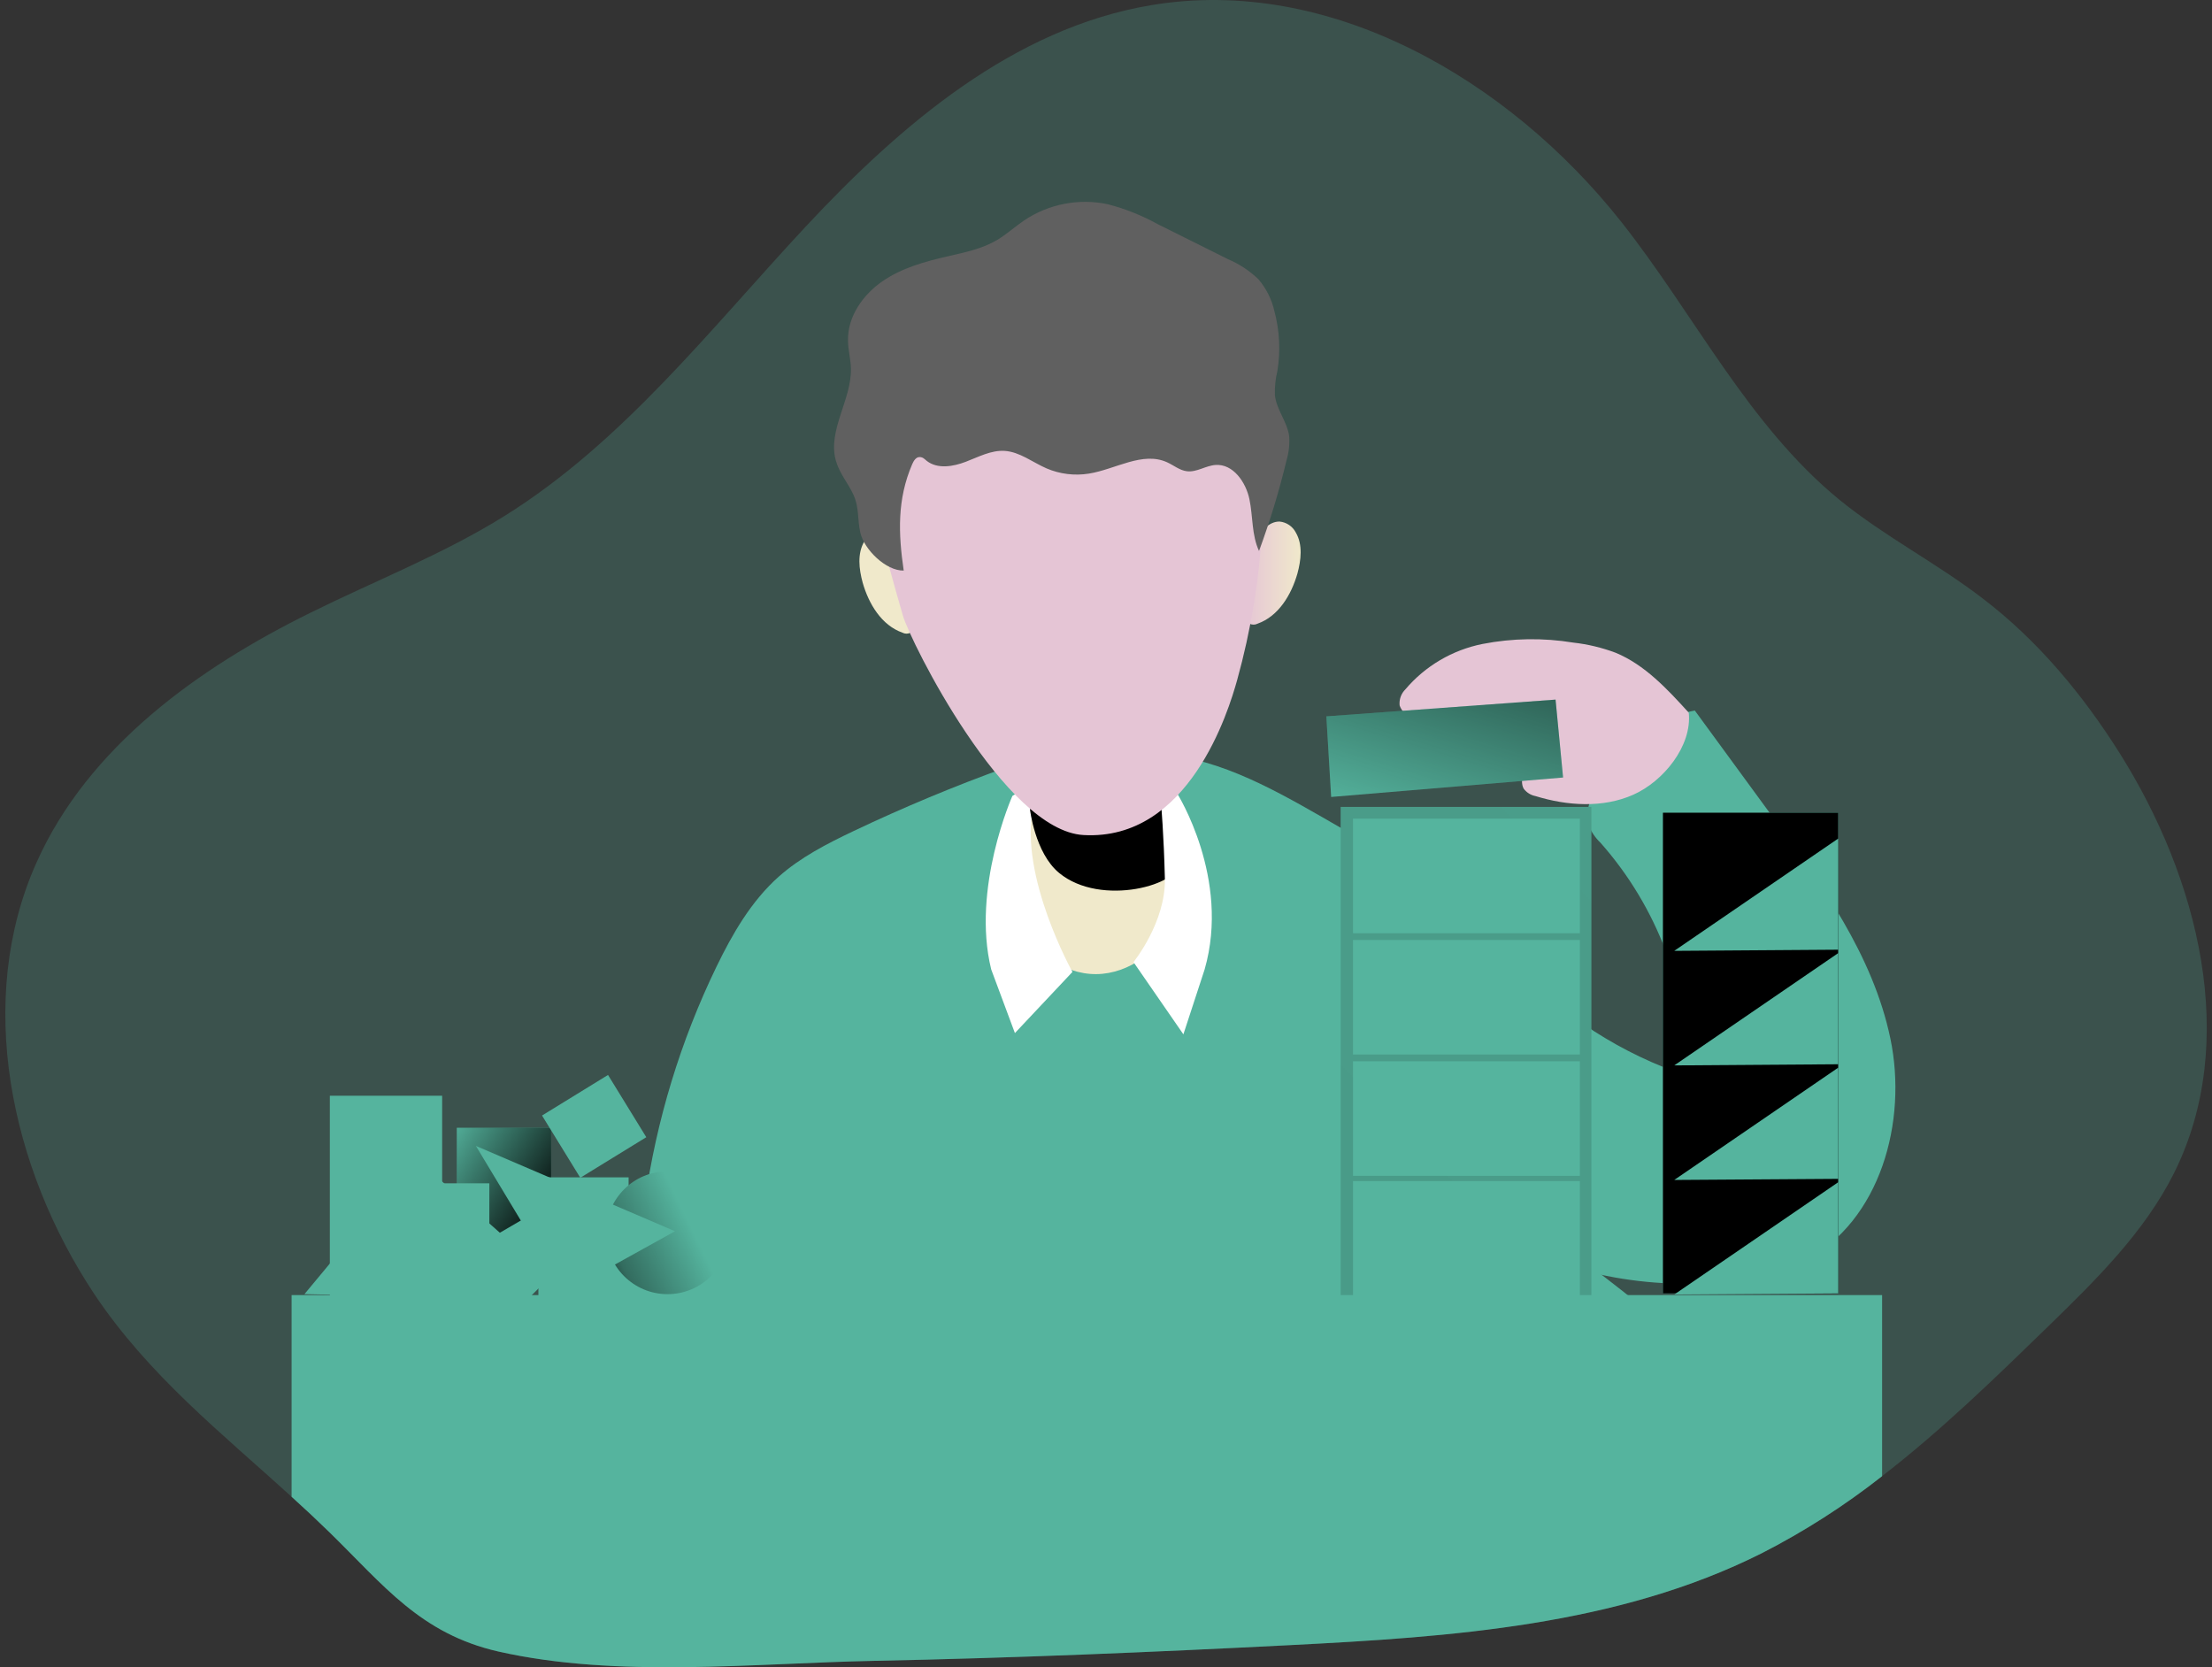 <svg width="406" height="306" viewBox="0 0 406 306" fill="none" xmlns="http://www.w3.org/2000/svg">
<rect x="0" y="0" width="406" height="306" fill="#333333" stroke="none"/>
<g clip-path="url(#clip0)">
<path opacity="0.24" d="M399.011 215.351C393.558 226.219 384.687 234.917 375.969 243.414C366.157 252.957 356.23 262.615 345.43 270.939C338.544 276.355 331.149 281.091 323.348 285.08C296.879 298.377 266.33 300.441 236.722 301.949C211.338 303.245 185.916 304.32 160.493 304.829C138.297 305.27 113.316 308.055 91.494 303.129C77.189 299.875 70.469 291.004 60.465 281.23C58.18 279.003 55.866 276.833 53.523 274.721C40.639 262.989 27.266 252.429 17.291 237.49C1.93 214.324 -4.675 183.64 6.73 158.247C16.187 137.125 36.309 122.638 57.076 112.413C68.923 106.557 81.375 101.699 92.617 94.691C114.343 81.135 130.338 60.417 147.821 41.657C165.303 22.897 186.041 5.175 211.281 0.95C244.028 -4.56 276.881 14.593 297.504 40.63C311.002 57.68 320.814 77.976 337.624 91.734C345.881 98.454 355.491 103.36 363.949 109.869C374.03 117.55 382.286 127.496 389.055 138.239C403.523 161.223 411.136 191.1 399.011 215.351Z" fill="#55B49E"/>
<path d="M309.869 197.532C309.952 181.756 304.22 166.503 293.769 154.685C292.806 153.767 292.05 152.654 291.551 151.421C291.198 149.886 291.343 148.279 291.964 146.832C293.453 142.673 295.997 138.973 299.346 136.094C302.695 133.214 306.735 131.254 311.069 130.405L325.077 149.549C334.303 162.183 343.769 175.297 346.966 190.601C350.163 205.904 345.103 224.078 331.288 231.384C326.017 234.178 319.969 235.167 314.007 235.503C298.339 236.367 282.018 232.623 269.71 222.907C267.338 220.987 265.073 218.846 263.882 216.062C262.692 213.277 262.692 209.869 263.085 206.739C263.988 199.539 269.22 180.098 278.734 180.376C283.477 180.511 288.796 186.828 292.578 189.266C297.974 192.733 303.783 195.51 309.869 197.532Z" fill="#55B49E"/>
<path d="M101.162 206.989H83.842V234.197H101.162V206.989Z" fill="#55B49E"/>
<path d="M101.162 206.989H83.842V234.197H101.162V206.989Z" fill="url(#paint0_linear)"/>
<path d="M111.599 197.297L99.486 204.743L106.51 216.169L118.623 208.723L111.599 197.297Z" fill="#55B49E"/>
<path d="M111.599 197.297L99.486 204.743L106.51 216.169L118.623 208.723L111.599 197.297Z" fill="url(#paint1_linear)"/>
<path d="M115.38 216.09H98.819V240.658H115.38V216.09Z" fill="#55B49E"/>
<path d="M115.38 216.09H98.819V240.658H115.38V216.09Z" fill="url(#paint2_linear)"/>
<path d="M81.154 201.113H60.541V238.22H81.154V201.113Z" fill="#55B49E"/>
<path d="M81.154 201.113H60.541V238.22H81.154V201.113Z" fill="url(#paint3_linear)"/>
<path d="M55.876 237.529L76.488 212.721L91.743 226.257L98.339 222.408L105.76 229.56L96.966 238.354L55.876 237.529Z" fill="#55B49E"/>
<path d="M55.876 237.529L76.488 212.721L91.743 226.257L98.339 222.408L105.76 229.56L96.966 238.354L55.876 237.529Z" fill="url(#paint4_linear)"/>
<path d="M337.394 149.165H305.222V237.394H337.394V149.165Z" fill="#55B49E"/>
<path d="M337.394 149.165H305.222V237.394H337.394V149.165Z" fill="url(#paint5_linear)"/>
<path d="M288.777 229.906C281.307 223.848 278.677 213.671 277.563 204.118C276.449 194.566 276.334 184.62 272.216 175.931C266.503 163.901 254.291 156.586 242.742 150.009C232.805 144.316 222.292 138.489 210.829 138.325C202.515 138.239 192.492 138.037 184.668 140.86C175.144 144.297 165.802 148.192 156.643 152.544C151.786 154.858 146.928 157.344 142.905 160.925C137.884 165.409 134.437 171.38 131.5 177.438C124.901 191.07 120.464 205.645 118.347 220.641C116.849 231.269 106.461 241.628 102.775 251.709C101.642 254.8 100.595 258.141 101.421 261.309C102.698 266.263 107.911 268.99 112.682 270.843C139.257 281.125 168.289 282.661 196.755 284.082C224.193 285.455 251.67 286.818 279.109 285.704C286.895 285.388 294.854 284.831 301.997 281.71C309.139 278.59 315.437 272.427 316.57 264.717C318.673 250.729 299.721 238.796 288.777 229.906Z" fill="#55B49E"/>
<path d="M196.323 182.546C196.583 182.341 196.879 182.188 197.196 182.095C197.64 182.045 198.089 182.108 198.502 182.277C200.651 182.912 202.887 183.198 205.126 183.122C205.899 183.038 206.681 183.08 207.44 183.247C208.612 183.709 209.616 184.516 210.32 185.56L214.679 190.879C215.255 191.58 216.081 192.348 216.916 192.002C217.361 191.769 217.703 191.379 217.876 190.908C219.693 187.132 220.342 182.9 219.739 178.754C219.652 177.648 219.249 176.592 218.577 175.71C217.675 174.82 216.464 174.315 215.198 174.299C211.857 174.088 208.717 175.758 205.52 176.785C202.44 177.765 199.201 178.15 195.977 177.918C195.282 177.812 194.573 177.851 193.894 178.034C193.323 178.276 192.813 178.64 192.396 179.099C191.081 180.386 186.636 184.389 188.22 186.29C189.958 188.421 194.815 183.592 196.323 182.546Z" fill="url(#paint6_linear)"/>
<path d="M117.905 222.369C119.355 220.564 119.969 211.242 122.139 210.455C124.309 209.668 137.173 207.479 139.554 207.939C160.561 211.962 179.81 227.621 201.056 225.096C215.572 223.377 229.512 218.5 243.087 213.076C249.654 210.455 256.931 207.661 263.604 210.032C268.827 211.885 272.465 216.532 275.816 220.948L292.905 243.529C294.009 244.988 295.171 246.63 295.017 248.454C294.719 252.246 289.641 253.206 285.839 253.11C229.042 251.632 172.27 249.5 115.524 246.716C108.871 246.716 116.734 223.828 117.905 222.369Z" fill="url(#paint7_linear)"/>
<path d="M122.523 237.529C128.748 237.529 133.794 232.482 133.794 226.257C133.794 220.033 128.748 214.986 122.523 214.986C116.298 214.986 111.252 220.033 111.252 226.257C111.252 232.482 116.298 237.529 122.523 237.529Z" fill="#55B49E"/>
<path d="M122.523 237.529C128.748 237.529 133.794 232.482 133.794 226.257C133.794 220.033 128.748 214.986 122.523 214.986C116.298 214.986 111.252 220.033 111.252 226.257C111.252 232.482 116.298 237.529 122.523 237.529Z" fill="url(#paint8_linear)"/>
<path d="M292.089 148.099H246.073V237.807H292.089V148.099Z" fill="#55B49E"/>
<path d="M292.089 148.099H246.073V237.807H292.089V148.099Z" fill="url(#paint9_linear)"/>
<path d="M234.879 95.728C235.503 95.79 236.102 96.009 236.62 96.363C237.138 96.716 237.56 97.195 237.845 97.753C239.141 99.981 238.805 102.794 238.133 105.271C237.01 109.188 234.658 113.114 230.818 114.468C230.589 114.587 230.336 114.649 230.078 114.649C229.821 114.649 229.568 114.587 229.339 114.468C229.03 114.127 228.865 113.68 228.878 113.22C228.494 110.753 228.371 108.253 228.514 105.76C228.734 102.794 230.952 95.651 234.879 95.728Z" fill="url(#paint10_linear)"/>
<path d="M161.588 97.379C160.963 97.442 160.365 97.66 159.846 98.014C159.328 98.368 158.907 98.846 158.621 99.405C157.325 101.632 157.661 104.435 158.333 106.922C159.447 110.839 161.799 114.766 165.639 116.119C165.869 116.24 166.124 116.304 166.383 116.304C166.643 116.304 166.898 116.24 167.127 116.119C167.456 115.783 167.639 115.331 167.636 114.862C168.021 112.398 168.143 109.901 168.001 107.412C167.732 104.445 165.514 97.293 161.588 97.379Z" fill="url(#paint11_linear)"/>
<path d="M188.911 155.146C188.345 159.946 186.828 164.842 188.143 169.479C189.814 175.374 196.236 179.32 202.333 178.734C208.429 178.149 213.777 173.483 215.774 167.694C218.654 159.389 215.226 150.355 211.847 142.243C211.63 141.32 211.106 140.499 210.361 139.913C209.616 139.327 208.695 139.011 207.747 139.017L201.651 138.057C197.619 137.394 190.505 136.396 188.748 141.33C187.471 144.902 189.391 151.142 188.911 155.146Z" fill="url(#paint12_linear)"/>
<path d="M185.82 146.083C185.82 146.083 178.264 163.037 181.931 177.928L186.281 189.612L196.841 178.389C196.841 178.389 187.001 160.743 189.631 148.262C190.745 142.838 185.82 146.083 185.82 146.083Z" fill="white"/>
<path d="M189.036 148.473C189.036 148.473 189.938 156.557 194.403 160.224C202.083 166.551 216.916 162.423 216.647 158.026C216.378 153.629 213.229 146.275 213.229 146.275L189.036 148.473Z" fill="url(#paint13_linear)"/>
<path d="M216.062 145.632C216.062 145.632 225.912 161.223 221.102 177.928L217.204 189.842L208.045 176.584C208.045 176.584 213.997 169.249 213.805 161.223C213.613 153.197 213.124 147.705 213.124 147.705C213.124 147.705 214.228 145.632 216.062 145.632Z" fill="white"/>
<path d="M165.706 112.941C167.099 117.809 184.437 152.458 198.867 153.264C218.212 154.368 225.499 130.482 227.074 124.808C232.147 106.552 233.195 87.412 230.146 68.712C229.186 63.009 227.688 56.989 223.425 53.072C219.163 49.155 212.865 48.118 207.047 47.6C197.984 46.812 188.69 46.764 179.973 49.357C149.529 58.496 158.967 89.314 165.706 112.941Z" fill="url(#paint14_linear)"/>
<path d="M167.435 85.186C167.703 84.591 168.097 83.909 168.75 83.89C169.403 83.871 169.71 84.284 170.123 84.61C172.1 86.127 174.923 85.647 177.266 84.754C179.608 83.861 181.912 82.604 184.399 82.757C187.183 82.94 189.516 84.85 192.079 85.964C194.534 87.017 197.238 87.35 199.875 86.924C204.752 86.137 209.725 82.796 214.218 84.85C215.428 85.397 216.513 86.329 217.838 86.492C219.633 86.722 221.304 85.455 223.118 85.34C226.334 85.119 228.677 88.489 229.33 91.647C229.982 94.806 229.723 98.205 231.087 101.123C233.095 95.684 234.782 90.132 236.136 84.495C236.566 83.045 236.729 81.529 236.617 80.021C236.252 77.4 234.312 75.221 234.005 72.581C233.945 71.072 234.097 69.563 234.456 68.097C235.052 64.449 234.869 60.715 233.919 57.143C233.429 54.968 232.418 52.945 230.971 51.248C229.345 49.689 227.448 48.44 225.374 47.561L212.452 41.119C209.581 39.535 206.524 38.316 203.35 37.49C200.722 36.929 198.009 36.901 195.37 37.41C192.731 37.917 190.221 38.95 187.989 40.447C186.281 41.599 184.754 43.02 182.978 44.067C180.271 45.67 177.112 46.313 174.04 47.024C169.806 47.984 165.514 49.174 161.943 51.642C158.372 54.109 155.578 58.103 155.645 62.452C155.645 64.17 156.135 65.87 156.183 67.588C156.336 73.349 151.891 78.907 153.398 84.476C154.032 86.828 155.655 88.652 156.653 90.822C157.738 93.193 157.344 95.344 157.911 97.782C158.621 100.864 162.605 104.791 165.87 104.723C164.881 97.936 164.641 91.667 167.435 85.186Z" fill="#606060"/>
<path d="M167.435 85.186C167.703 84.591 168.097 83.909 168.75 83.89C169.403 83.871 169.71 84.284 170.123 84.61C172.1 86.127 174.923 85.647 177.266 84.754C179.608 83.861 181.912 82.604 184.399 82.757C187.183 82.94 189.516 84.85 192.079 85.964C194.534 87.017 197.238 87.35 199.875 86.924C204.752 86.137 209.725 82.796 214.218 84.85C215.428 85.397 216.513 86.329 217.838 86.492C219.633 86.722 221.304 85.455 223.118 85.34C226.334 85.119 228.677 88.489 229.33 91.647C229.982 94.806 229.723 98.205 231.087 101.123C233.095 95.684 234.782 90.132 236.136 84.495C236.566 83.045 236.729 81.529 236.617 80.021C236.252 77.4 234.312 75.221 234.005 72.581C233.945 71.072 234.097 69.563 234.456 68.097C235.052 64.449 234.869 60.715 233.919 57.143C233.429 54.968 232.418 52.945 230.971 51.248C229.345 49.689 227.448 48.44 225.374 47.561L212.452 41.119C209.581 39.535 206.524 38.316 203.35 37.49C200.722 36.929 198.009 36.901 195.37 37.41C192.731 37.917 190.221 38.95 187.989 40.447C186.281 41.599 184.754 43.02 182.978 44.067C180.271 45.67 177.112 46.313 174.04 47.024C169.806 47.984 165.514 49.174 161.943 51.642C158.372 54.109 155.578 58.103 155.645 62.452C155.645 64.17 156.135 65.87 156.183 67.588C156.336 73.349 151.891 78.907 153.398 84.476C154.032 86.828 155.655 88.652 156.653 90.822C157.738 93.193 157.344 95.344 157.911 97.782C158.621 100.864 162.605 104.791 165.87 104.723C164.881 97.936 164.641 91.667 167.435 85.186Z" fill="url(#paint15_linear)"/>
<path d="M345.449 237.701V270.939C338.563 276.355 331.168 281.091 323.368 285.08C296.899 298.377 266.35 300.441 236.741 301.949C211.357 303.245 185.935 304.32 160.513 304.829C138.316 305.27 113.335 308.055 91.513 303.129C77.189 299.875 70.469 291.004 60.465 281.23C58.18 279.003 55.866 276.833 53.523 274.721V237.701H345.449Z" fill="#55B49E"/>
<path d="M289.977 216.772H248.339V237.797H289.977V216.772Z" fill="#55B49E"/>
<path d="M289.977 194.787H248.339V215.812H289.977V194.787Z" fill="#55B49E"/>
<path d="M289.977 172.523H248.339V193.548H289.977V172.523Z" fill="#55B49E"/>
<path d="M289.977 150.259H248.339V171.284H289.977V150.259Z" fill="#55B49E"/>
<path d="M289.977 223.569H248.339V237.807H289.977V223.569Z" fill="url(#paint16_linear)"/>
<path d="M289.977 203.83H248.339V215.812H289.977V203.83Z" fill="url(#paint17_linear)"/>
<path d="M289.977 181.855H248.339V193.548H289.977V181.855Z" fill="url(#paint18_linear)"/>
<path d="M289.977 158.237H248.339V171.294H289.977V158.237Z" fill="url(#paint19_linear)"/>
<path d="M307.296 237.596L337.394 216.983V237.394L307.296 237.596Z" fill="#55B49E"/>
<path d="M307.296 216.57L337.394 195.958V216.369L307.296 216.57Z" fill="#55B49E"/>
<path d="M307.296 195.545L337.394 174.933V195.334L307.296 195.545Z" fill="#55B49E"/>
<path d="M307.296 174.52L337.394 153.907V174.309L307.296 174.52Z" fill="#55B49E"/>
<path d="M307.296 237.596L337.394 216.983V237.394L307.296 237.596Z" fill="url(#paint20_linear)"/>
<path d="M307.296 216.57L337.394 195.958V216.369L307.296 216.57Z" fill="url(#paint21_linear)"/>
<path d="M307.296 195.545L337.394 174.933V195.334L307.296 195.545Z" fill="url(#paint22_linear)"/>
<path d="M307.296 174.52L337.394 153.907V174.309L307.296 174.52Z" fill="url(#paint23_linear)"/>
<path d="M89.814 217.185H67.003V237.529H89.814V217.185Z" fill="#55B49E"/>
<path d="M89.814 217.185H67.003V237.529H89.814V217.185Z" fill="url(#paint24_linear)"/>
<path d="M87.346 210.32L103.562 237.25L123.896 225.979L87.346 210.32Z" fill="#55B49E"/>
<path d="M87.346 210.32L103.562 237.25L123.896 225.979L87.346 210.32Z" fill="url(#paint25_linear)"/>
<path d="M309.956 130.799C306.019 126.469 301.891 122.004 296.515 119.796C294.018 118.862 291.416 118.239 288.767 117.943C283.244 117.037 277.603 117.121 272.11 118.193C266.58 119.294 261.585 122.234 257.939 126.536C257.556 126.916 257.264 127.378 257.083 127.886C256.901 128.394 256.837 128.937 256.893 129.474C257.174 130.277 257.728 130.957 258.458 131.394C261.313 133.469 264.592 134.888 268.058 135.551C270.372 135.983 272.763 136.079 274.961 136.914C277.16 137.749 279.186 139.593 279.349 141.935C279.416 142.895 279.186 143.932 279.666 144.758C280.193 145.462 280.963 145.944 281.826 146.112C287.663 147.907 294.163 148.339 299.74 145.881C305.318 143.423 310.58 136.914 309.965 130.837L309.956 130.799Z" fill="url(#paint26_linear)"/>
<path d="M243.443 131.48L285.512 128.408L286.895 142.703L244.326 146.275L243.443 131.48Z" fill="#55B49E"/>
<path d="M243.443 131.48L285.512 128.408L286.895 142.703L244.326 146.275L243.443 131.48Z" fill="url(#paint27_linear)"/>
</g>
<defs>
<linearGradient id="paint0_linear" x1="79.109" y1="212.068" x2="101.786" y2="226.507" gradientUnits="userSpaceOnUse">
<stop stop-opacity="0"/>
<stop offset="0.95"/>
</linearGradient>
<linearGradient id="paint1_linear" x1="1550.09" y1="3001.94" x2="1831.85" y2="3210.26" gradientUnits="userSpaceOnUse">
<stop stop-opacity="0"/>
<stop offset="0.95"/>
</linearGradient>
<linearGradient id="paint2_linear" x1="1715.01" y1="5857.63" x2="2146.52" y2="6042.67" gradientUnits="userSpaceOnUse">
<stop stop-opacity="0"/>
<stop offset="0.95"/>
</linearGradient>
<linearGradient id="paint3_linear" x1="1295.64" y1="8185.66" x2="2027.39" y2="8615.59" gradientUnits="userSpaceOnUse">
<stop stop-opacity="0"/>
<stop offset="0.95"/>
</linearGradient>
<linearGradient id="paint4_linear" x1="4283.11" y1="5842.89" x2="4247.16" y2="6899.31" gradientUnits="userSpaceOnUse">
<stop stop-opacity="0"/>
<stop offset="0.95"/>
</linearGradient>
<linearGradient id="paint5_linear" x1="11855.8" y1="18026.2" x2="8264.62" y2="17958.9" gradientUnits="userSpaceOnUse">
<stop stop-opacity="0"/>
<stop offset="0.95"/>
</linearGradient>
<linearGradient id="paint6_linear" x1="6973.93" y1="2972.52" x2="6921.94" y2="4921.6" gradientUnits="userSpaceOnUse">
<stop stop-opacity="0"/>
<stop offset="0.95"/>
</linearGradient>
<linearGradient id="paint7_linear" x1="37765.1" y1="8148" x2="37864.1" y2="17715.2" gradientUnits="userSpaceOnUse">
<stop stop-opacity="0"/>
<stop offset="0.95"/>
</linearGradient>
<linearGradient id="paint8_linear" x1="126.44" y1="224.356" x2="105.827" y2="234.389" gradientUnits="userSpaceOnUse">
<stop stop-opacity="0"/>
<stop offset="0.63" stop-opacity="0.4"/>
<stop offset="0.95"/>
</linearGradient>
<linearGradient id="paint9_linear" x1="14645.8" y1="12540.4" x2="4195.78" y2="22549.6" gradientUnits="userSpaceOnUse">
<stop stop-opacity="0"/>
<stop offset="0.95"/>
</linearGradient>
<linearGradient id="paint10_linear" x1="228.389" y1="105.184" x2="238.738" y2="105.184" gradientUnits="userSpaceOnUse">
<stop stop-color="#E5C5D5"/>
<stop offset="0.42" stop-color="#EAD4D1"/>
<stop offset="1" stop-color="#F0E9CB"/>
</linearGradient>
<linearGradient id="paint11_linear" x1="6465.91" y1="2204.73" x2="6354.67" y2="2204.73" gradientUnits="userSpaceOnUse">
<stop stop-color="#E5C5D5"/>
<stop offset="0.42" stop-color="#EAD4D1"/>
<stop offset="1" stop-color="#F0E9CB"/>
</linearGradient>
<linearGradient id="paint12_linear" x1="6260.23" y1="8224.96" x2="6326.7" y2="5885.05" gradientUnits="userSpaceOnUse">
<stop stop-color="#E5C5D5"/>
<stop offset="0.42" stop-color="#EAD4D1"/>
<stop offset="1" stop-color="#F0E9CB"/>
</linearGradient>
<linearGradient id="paint13_linear" x1="5866.94" y1="3354.43" x2="5963.42" y2="2087.11" gradientUnits="userSpaceOnUse">
<stop stop-opacity="0"/>
<stop offset="0.95"/>
</linearGradient>
<linearGradient id="paint14_linear" x1="12063.3" y1="11139.3" x2="17616.1" y2="11139.3" gradientUnits="userSpaceOnUse">
<stop stop-color="#E5C5D5"/>
<stop offset="0.42" stop-color="#EAD4D1"/>
<stop offset="1" stop-color="#F0E9CB"/>
</linearGradient>
<linearGradient id="paint15_linear" x1="13278.6" y1="5039.01" x2="20555.5" y2="5039.01" gradientUnits="userSpaceOnUse">
<stop stop-opacity="0"/>
<stop offset="0.95"/>
</linearGradient>
<linearGradient id="paint16_linear" x1="12035.2" y1="3433.6" x2="11979.8" y2="4078.01" gradientUnits="userSpaceOnUse">
<stop stop-opacity="0"/>
<stop offset="0.95"/>
</linearGradient>
<linearGradient id="paint17_linear" x1="11976.5" y1="2638.72" x2="11953.6" y2="3167.67" gradientUnits="userSpaceOnUse">
<stop stop-opacity="0"/>
<stop offset="0.95"/>
</linearGradient>
<linearGradient id="paint18_linear" x1="11972.7" y1="2312.18" x2="11950.2" y2="2792.6" gradientUnits="userSpaceOnUse">
<stop stop-opacity="0"/>
<stop offset="0.95"/>
</linearGradient>
<linearGradient id="paint19_linear" x1="12068.1" y1="2208.16" x2="11995.1" y2="2961.89" gradientUnits="userSpaceOnUse">
<stop stop-opacity="0"/>
<stop offset="0.95"/>
</linearGradient>
<linearGradient id="paint20_linear" x1="10359.4" y1="4484.8" x2="10383.5" y2="5830.67" gradientUnits="userSpaceOnUse">
<stop stop-opacity="0"/>
<stop offset="0.95"/>
</linearGradient>
<linearGradient id="paint21_linear" x1="10388.6" y1="4297.02" x2="10384.6" y2="5102.58" gradientUnits="userSpaceOnUse">
<stop stop-opacity="0"/>
<stop offset="0.95"/>
</linearGradient>
<linearGradient id="paint22_linear" x1="10371.7" y1="4021.63" x2="10398" y2="4674.8" gradientUnits="userSpaceOnUse">
<stop stop-opacity="0"/>
<stop offset="0.95"/>
</linearGradient>
<linearGradient id="paint23_linear" x1="10367.2" y1="3571.05" x2="10403.7" y2="4110.76" gradientUnits="userSpaceOnUse">
<stop stop-opacity="0"/>
<stop offset="0.95"/>
</linearGradient>
<linearGradient id="paint24_linear" x1="1936.37" y1="4469.83" x2="1873.93" y2="5990.77" gradientUnits="userSpaceOnUse">
<stop stop-opacity="0"/>
<stop offset="0.95"/>
</linearGradient>
<linearGradient id="paint25_linear" x1="4121.68" y1="6150.2" x2="3953.71" y2="7265.34" gradientUnits="userSpaceOnUse">
<stop stop-opacity="0"/>
<stop offset="0.95"/>
</linearGradient>
<linearGradient id="paint26_linear" x1="14343.4" y1="4295.35" x2="17288.5" y2="4295.35" gradientUnits="userSpaceOnUse">
<stop stop-color="#E5C5D5"/>
<stop offset="0.42" stop-color="#EAD4D1"/>
<stop offset="1" stop-color="#F0E9CB"/>
</linearGradient>
<linearGradient id="paint27_linear" x1="260.368" y1="152.928" x2="276.862" y2="98.502" gradientUnits="userSpaceOnUse">
<stop stop-opacity="0"/>
<stop offset="0.81" stop-opacity="0.66"/>
<stop offset="0.95"/>
</linearGradient>
<clipPath id="clip0">
<rect width="406" height="306" fill="white"/>
</clipPath>
</defs>
</svg>
